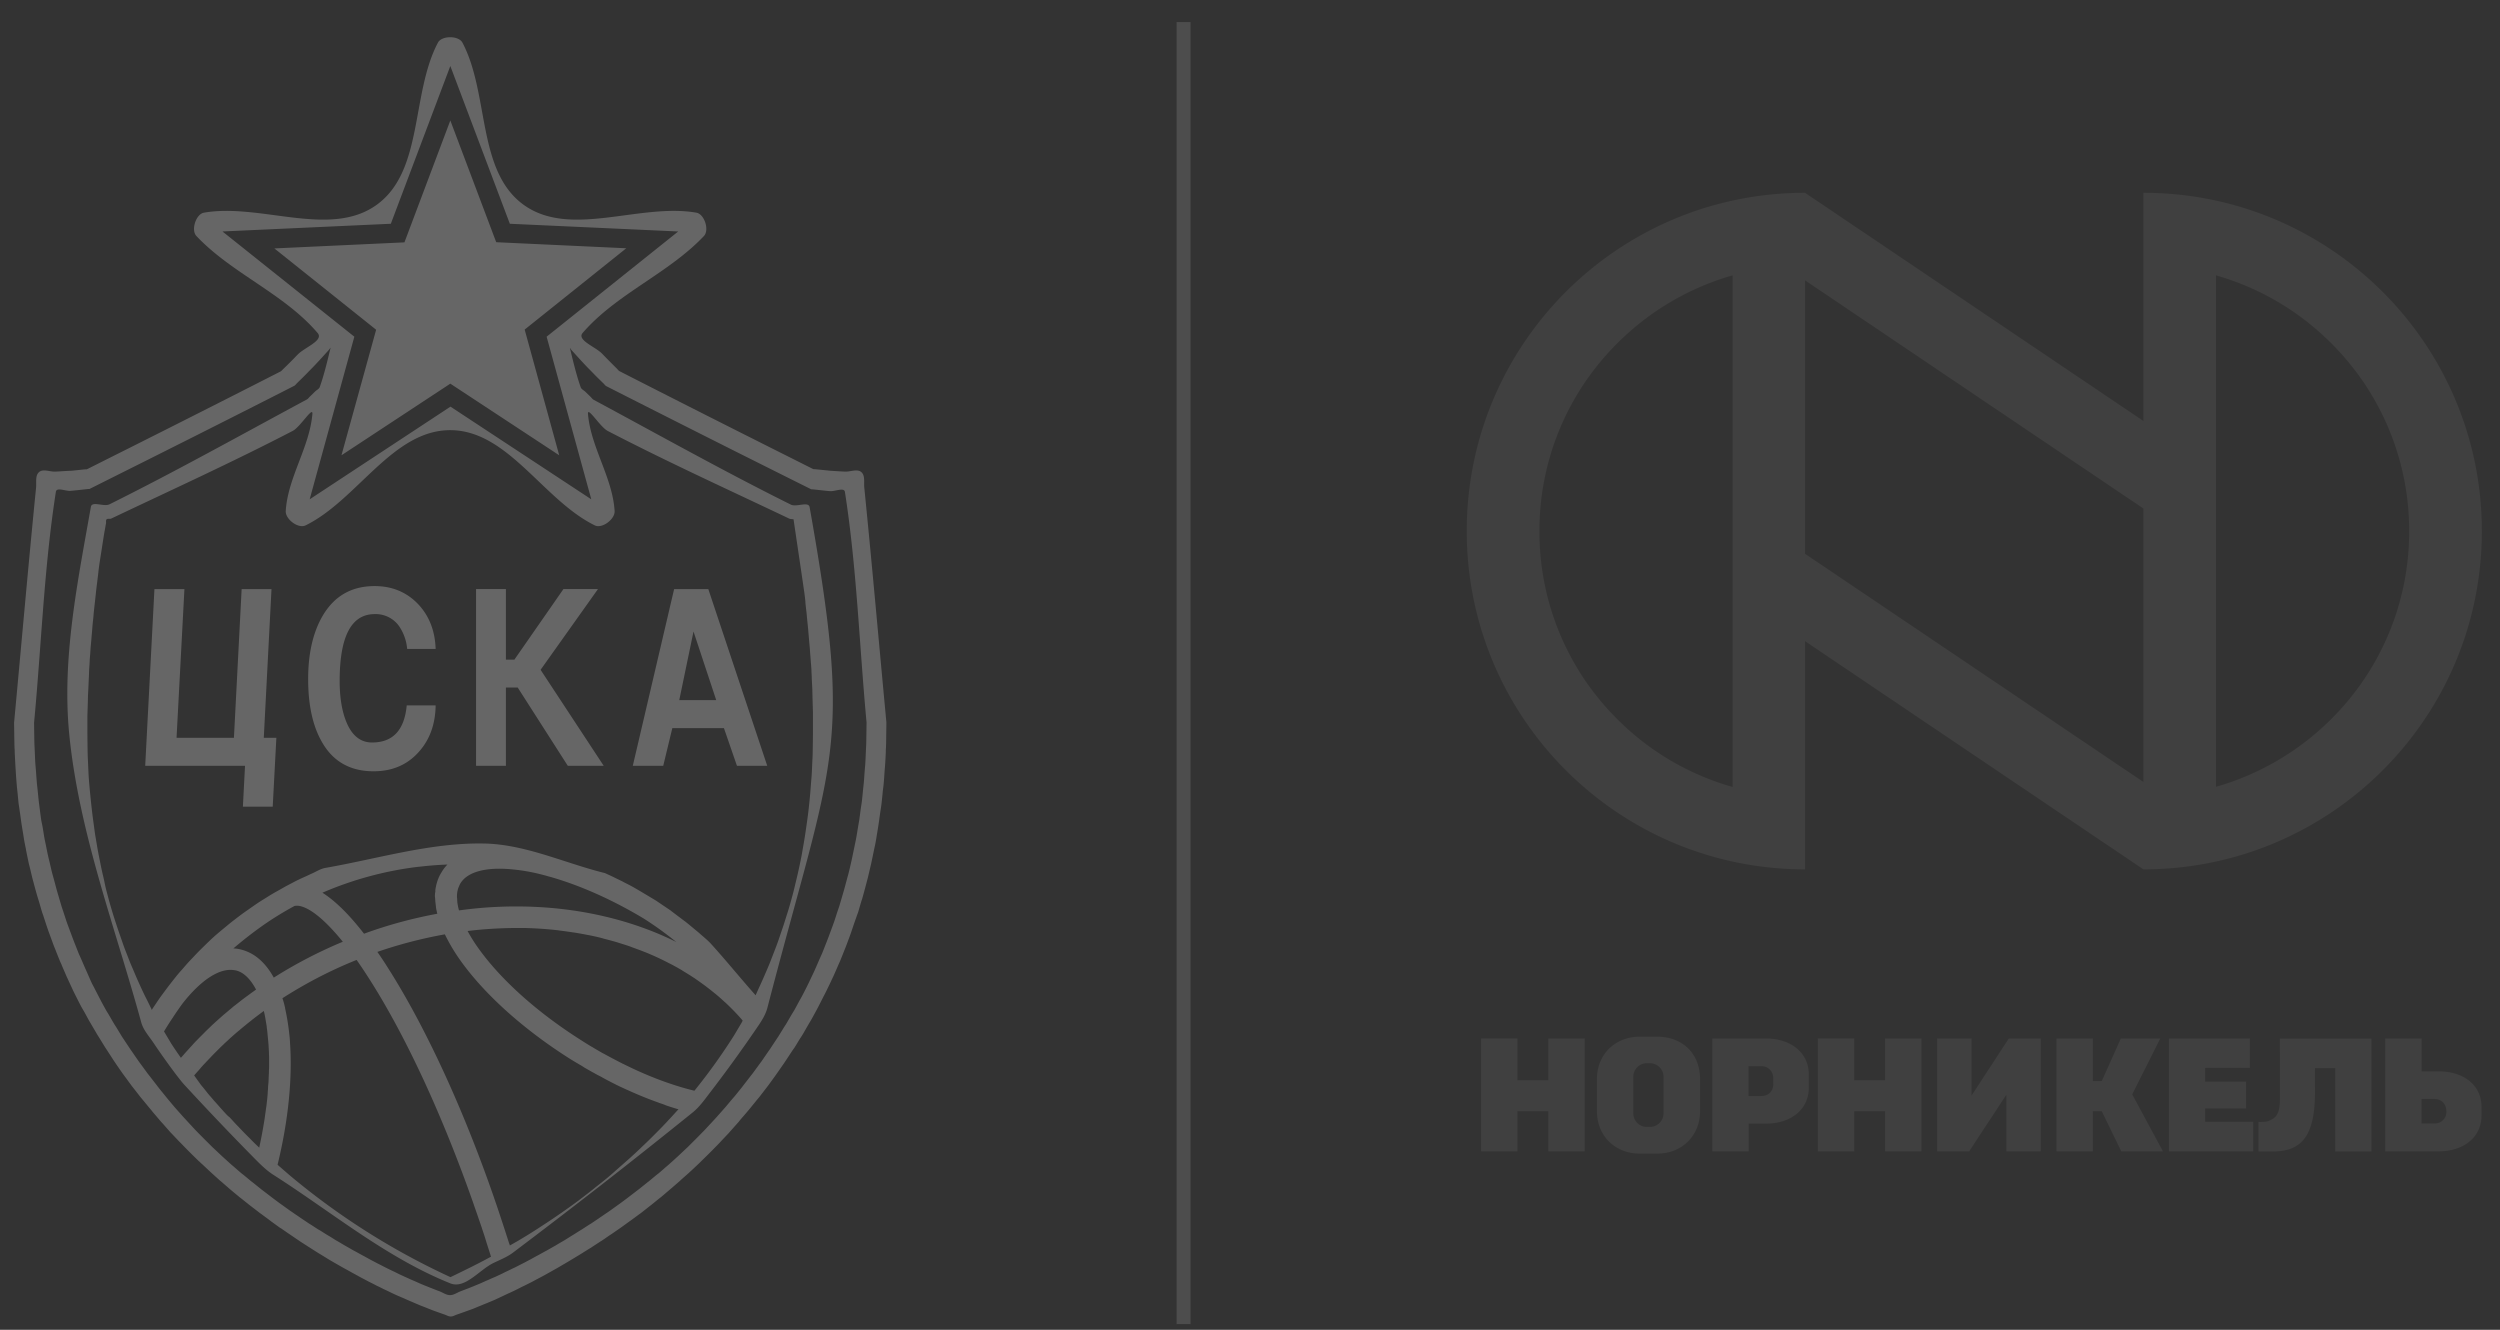 <svg xmlns="http://www.w3.org/2000/svg" width="94" height="50" viewBox="0 0 94 50"><rect x="0" y="0" width="94" height="50" fill="#333333" stroke="none"/><g><g opacity=".5"><g opacity=".5"><g opacity=".5"><path fill="#fff" d="M44.764.83h-.524v48.956h.524z"/></g></g><g opacity=".5"><g opacity=".5"><g opacity=".5"><path fill="#fff" d="M58.218 39.048h1.366v4.242h-1.366V41.78h-1.162v1.509H55.69v-4.242h1.366v1.572h1.162zm12.661 0h1.367v4.242h-1.367V41.78h-1.16v1.509h-1.367v-4.242h1.366v1.572h1.161zm20.826 1.236c.883 0 1.606.484 1.6 1.355v.296c0 .865-.723 1.355-1.605 1.355h-2.016v-4.242h1.367v1.236zm-.136 1.958a.43.43 0 0 0 .415-.455c0-.182-.09-.467-.472-.467h-.461v.922zm-8.654-.062h1.805v1.11h-3.166v-4.242h3.04v1.105h-1.68v.518h1.538v1.008h-1.537zm-2.744-1.03l1.155 2.14h-1.565l-.735-1.509h-.335v1.509h-1.367v-4.242h1.367v1.6h.336l.717-1.6h1.48zm-17.854-2.17c.882 0 1.605.575 1.605 1.605v1.185c0 .973-.723 1.605-1.605 1.605h-.666c-.883 0-1.606-.626-1.606-1.605v-1.185c0-.979.723-1.605 1.606-1.605zm.233 1.509a.514.514 0 0 0-.512-.513h-.12a.51.51 0 0 0-.506.513v1.372a.51.51 0 0 0 .506.512h.12a.514.514 0 0 0 .512-.512zm23.172-1.435h3.444v4.241h-1.36v-3.137h-.763c-.006.302 0 .638 0 .974-.018 1.497-.439 2.163-1.589 2.163h-.535v-1.11s.285.012.393-.04c.245-.113.415-.21.415-.854 0-.85 0-2.231-.005-2.237zm0 0zm-19.323-.006c.882 0 1.605.484 1.611 1.35v.495c0 .865-.723 1.355-1.605 1.355h-.655v1.042h-1.366v-4.242zm.273 1.714v-.228a.431.431 0 0 0-.415-.444h-.513v1.122h.461c.393 0 .473-.296.473-.45zm8.859-1.714h1.201v4.242H75.44v-2.13l-1.4 2.13h-1.202v-4.242h1.292v2.147z"/></g><g opacity=".5"><path fill="#fff" d="M80.593 7.25c7.02 0 12.724 5.693 12.724 12.719 0 7.025-5.699 12.718-12.724 12.718l-12.724-8.58v8.58c-7.02 0-12.719-5.693-12.719-12.718 0-7.026 5.693-12.719 12.719-12.719l12.724 8.58zm-15.446 3.103a9.993 9.993 0 0 0-4.338 2.556 9.917 9.917 0 0 0-2.926 7.065 9.917 9.917 0 0 0 2.926 7.066 9.926 9.926 0 0 0 4.338 2.55zm15.446 19.05V19.12l-12.724-8.58v10.283zm9.992-9.429a9.93 9.93 0 0 0-2.927-7.065 9.97 9.97 0 0 0-4.338-2.556v19.231a10.013 10.013 0 0 0 4.338-2.55 9.927 9.927 0 0 0 2.927-7.06z"/></g></g></g><g opacity=".5"><path fill="#fff" d="M32.498 18.342c.295 2.938.554 5.879.83 8.819v.022l-.01.769-.006.165-.006.085v.074c-.006.147-.014.293-.023.439-.004.07-.011.14-.017.21l-.006.08c-.01.154-.02.308-.034.461-.005.065-.015.13-.022.194-.004.03-.009.06-.012.091l-.011.125-.034.325a6.254 6.254 0 0 1-.023.17l-.017.109-.017.114-.046.33c-.024.17-.034.22-.062.393-.018.104-.033.209-.052.313-.018.104-.046.226-.068.33l-.074.359-.034.16-.04.17c-.027.114-.052.228-.08.341a51.495 51.495 0 0 1-.176.66l-.04.143-.029.086-.034.113c-.03.103-.059.206-.09.308-.016.048-.035.095-.052.142l-.023.069-.017.045a68.63 68.63 0 0 0-.125.364l-.046.137-.022.063-.012.034a71.88 71.88 0 0 1-.142.381c-.029.077-.082.208-.108.274-.042.104-.083.209-.126.313l-.05.114c-.013.026-.023.053-.035.08l-.17.387-.052.108-.068.148a39.264 39.264 0 0 1-.194.398c-.01.021-.023.042-.034.063-.067.13-.132.262-.2.393-.076.15-.22.412-.29.535-.035.061-.072.121-.108.182l-.193.336a2.858 2.858 0 0 1-.052.085c-.024.039-.05.076-.074.114-.063.102-.124.206-.188.308-.012.02-.026.038-.04.057l-.04.056-.244.37-.051.075-.029.045-.25.359-.052.074a3.01 3.01 0 0 1-.028.04l-.256.353a46.86 46.86 0 0 1-.347.45l-.075.09-.278.342c-.018.02-.034.042-.052.063l-.068.08-.24.278-.05.063c-.008.01-.015.02-.023.028l-.285.32c-.025.027-.048.057-.074.085l-.29.307-.08.086-.29.296c-.1.102-.323.318-.37.364l-.074.074-.302.285-.057.05-.017.018c-.1.09-.202.178-.302.267l-.074.069-.302.262-.375.319-.08.062-.296.24a99.565 99.565 0 0 1-.376.296c-.02.016-.04.03-.062.045l-.023.017-.285.21-.074.052-.29.21-.074.052-.296.205-.137.09c-.074.052-.147.104-.222.154-.024.017-.05.03-.074.046l-.279.182c-.029.019-.056.039-.085.057l-.04.023a29.59 29.59 0 0 0-.228.142c-.027.017-.053.035-.08.051-.227.14-.36.218-.597.36l-.33.193-.325.182-.142.08-.45.239c-.003.001-.004.004-.006.005l-.091.046-.194.097c-.043.021-.087.04-.13.062l-.143.074c-.087.043-.174.085-.262.126l-.102.045-.12.057-.023.011c-.104.05-.247.117-.341.16l-.12.051c-.045.02-.09.038-.136.057l-.069.029-.114.045-.08.034-.113.046c-.06.024-.117.05-.177.074-.062.024-.125.046-.187.068-.145.052-.288.104-.433.154-.077.026-.152.074-.234.074-.081 0-.156-.048-.233-.074-.145-.05-.289-.101-.433-.154-.067-.025-.287-.114-.358-.142l-.12-.046c-.027-.01-.053-.023-.08-.034l-.108-.046-.21-.09-.12-.052-.114-.051-.12-.051c-.035-.016-.072-.03-.108-.046l-.148-.068a9.91 9.91 0 0 1-.096-.046l-.165-.08-.109-.05-.148-.075-.12-.057-.13-.068-.08-.04-.08-.04-.182-.096-.12-.063-.187-.103-.125-.068c-.078-.043-.156-.088-.234-.13l-.085-.046c-.085-.048-.43-.244-.547-.314-.04-.023-.08-.049-.12-.074l-.261-.159-.074-.045-.268-.171-.08-.051c-.094-.061-.19-.121-.284-.183l-.074-.05-.228-.155a34.23 34.23 0 0 1-.142-.096l-.29-.2-.012-.005a1.671 1.671 0 0 1-.068-.046l-.29-.21-.075-.058-.284-.21c-.029-.021-.058-.041-.086-.063l-.273-.21-.097-.074-.307-.245c-.025-.02-.05-.037-.074-.057l-.308-.256a5.974 5.974 0 0 1-.074-.063l-.301-.262c-.025-.021-.05-.04-.074-.062-.038-.034-.278-.25-.382-.348l-.273-.256c-.01-.008-.02-.014-.029-.023-.021-.02-.04-.042-.062-.062-.005-.005-.012-.007-.017-.012-.011-.01-.277-.27-.37-.364-.1-.1-.198-.201-.296-.302l-.074-.074-.297-.313c-.01-.012-.023-.022-.034-.034l-.045-.051-.25-.285c-.035-.038-.07-.075-.103-.114l-.28-.33-.022-.029-.057-.068-.267-.324-.086-.103c-.088-.111-.174-.224-.262-.336-.001-.002-.004-.003-.005-.006l-.08-.102-.217-.296-.125-.17a33.427 33.427 0 0 1-.25-.36l-.029-.045c-.016-.025-.035-.049-.051-.074-.08-.123-.159-.247-.24-.37-.025-.04-.053-.08-.079-.12-.071-.113-.14-.227-.21-.341-.034-.055-.07-.11-.103-.165l-.21-.359-.04-.068c-.02-.033-.04-.064-.057-.097-.058-.104-.114-.21-.171-.313l-.08-.137c-.015-.026-.031-.052-.045-.08-.068-.13-.133-.261-.2-.392l-.08-.16-.153-.33-.029-.063-.034-.074-.045-.096-.177-.41-.022-.057c-.017-.038-.036-.076-.052-.114-.052-.127-.103-.254-.153-.382l-.04-.102c-.015-.038-.032-.076-.046-.114l-.148-.404-.034-.091c-.047-.13-.115-.338-.148-.439-.02-.058-.037-.117-.057-.176-.015-.044-.032-.087-.046-.131-.04-.129-.075-.258-.113-.387a14.602 14.602 0 0 0-.035-.114l-.045-.148c-.06-.21-.086-.311-.137-.501l-.04-.148c-.027-.112-.052-.224-.08-.336a5.484 5.484 0 0 0-.022-.091l-.023-.085a33.144 33.144 0 0 1-.108-.524l-.011-.069-.017-.08-.035-.176c-.02-.117-.037-.235-.057-.353-.023-.144-.035-.206-.057-.353l-.05-.364-.012-.074-.012-.091c-.008-.063-.02-.125-.028-.188-.013-.114-.023-.228-.034-.342-.015-.148-.028-.252-.04-.398-.01-.124-.02-.247-.028-.37l-.012-.194-.011-.182-.023-.45v-.068c-.001-.029-.004-.057-.006-.085a6.021 6.021 0 0 1-.005-.166c-.005-.261-.008-.523-.012-.785v-.006c.275-2.943.532-5.888.826-8.83.02-.2-.04-.462.114-.592.153-.13.402-.009.603-.017.17-.007.338-.02.507-.029.04-.002.08-.002.12-.005.168-.016.337-.035.506-.052.023-.002.048.005.068-.005 2.428-1.217 4.853-2.437 7.27-3.672.044-.023.074-.064.109-.097.068-.065.22-.213.301-.296.07-.07.137-.14.205-.211l.029-.028c.253-.272.997-.533.757-.815-1.263-1.482-3.223-2.234-4.56-3.649-.211-.223-.018-.824.284-.877 2.138-.37 4.747.974 6.502-.301 1.755-1.276 1.281-4.173 2.295-6.092.143-.272.778-.272.922 0 1.013 1.919.539 4.816 2.294 6.092 1.755 1.275 4.364-.07 6.502.301.303.053.496.654.284.877-1.337 1.414-3.288 2.171-4.56 3.644-.234.271.49.524.735.785l.05.052.206.21.102.103c.065.064.129.13.194.193.033.033.06.076.102.097 2.42 1.238 4.847 2.46 7.276 3.678.02.01.046.003.069.006l.5.05c.042.005.084.01.126.012.17.01.341.022.512.029.201.008.45-.113.604.017.153.13.093.392.113.592zM13.323 12.66l-1.68 6.115 5.295-3.485 5.295 3.485-1.68-6.115 4.948-3.957-6.331-.29-2.238-5.932-2.237 5.932-6.331.29zM7.55 40.785c.08.096.16.193.239.296l.074.09c.063.069.12.137.182.211.034.04.069.074.103.114.057.063.114.131.176.2.04.04.074.085.114.125.063.068.12.136.194.188.04.045.08.085.12.13.062.069.13.143.198.211.04.04.08.086.12.125.08.086.165.171.25.257l.092.09c.108.115.222.223.335.33a18.068 18.068 0 0 0 .205-1.104l.035-.25.017-.125c.011-.069.022-.143.028-.217l.017-.148.017-.199c0-.057.006-.114.012-.165 0-.063.005-.12.011-.182a1.72 1.72 0 0 0 .011-.171c0-.057.006-.114.006-.17.006-.058.006-.12.006-.177.006-.057.006-.109.006-.16v-.182-.148c0-.063-.006-.12-.006-.182 0-.046-.006-.091-.006-.137-.006-.062-.006-.12-.011-.182-.006-.04-.006-.085-.012-.125l-.017-.182c-.005-.04-.005-.074-.011-.114a2.12 2.12 0 0 0-.023-.188.633.633 0 0 0-.011-.097 13.904 13.904 0 0 0-.034-.2 3.537 3.537 0 0 0-.068-.336c-.137.103-.268.2-.4.303-.04.028-.073.062-.113.09-.091.07-.177.143-.268.217-.05.04-.096.08-.142.12-.08.062-.154.13-.228.193l-.153.137c-.063.062-.131.12-.194.182-.051.051-.108.102-.16.154l-.17.17c-.057.057-.114.114-.165.171-.052.052-.103.108-.154.16-.057.062-.114.12-.17.182-.046.051-.086.102-.132.154-.057.062-.114.125-.17.193zm-.228-1.589c.057-.062.12-.12.177-.182l.17-.17c.069-.07.131-.132.2-.195.051-.05.102-.102.16-.153.073-.068.153-.137.227-.205l.148-.131c.091-.074.182-.154.273-.228l.114-.097c.12-.09.24-.188.359-.279.017-.01.028-.022.045-.034.143-.102.285-.21.433-.313-.205-.393-.461-.643-.74-.717-.051-.012-.103-.017-.154-.023-.535-.04-1.201.41-1.867 1.258-.114.154-.222.313-.33.473-.023.034-.04.068-.063.097-.103.153-.2.307-.296.466-.006.006-.006.012-.012.018l.274.46c.102.16.227.342.364.536 0-.006.006-.012.011-.017.057-.063.114-.131.171-.194l.16-.176.176-.194zm2.972-2.437a17.239 17.239 0 0 1 2.596-1.349c-.922-1.138-1.457-1.338-1.696-1.355-.046 0-.092 0-.126.012-.41.222-.808.466-1.19.734-.37.262-.728.54-1.076.837-.011.006-.017.017-.028.023h.011c.103.005.205.022.308.05.49.132.894.49 1.201 1.048zm6.058-3.057c0-.04.005-.074.005-.114.006-.011.006-.022.006-.04.006-.011.006-.022.006-.034v-.017-.023c0-.017.005-.028.005-.045.006-.023.006-.046.012-.068.006-.017.006-.035.011-.046v-.011l.017-.069.017-.057.017-.057c.006-.005.006-.01.006-.01v-.007l.017-.05a.205.205 0 0 0 .023-.052c.006-.017.017-.034.023-.051 0 0 .005-.006.005-.012 0-.005.006-.005.006-.011.006-.006.006-.017.012-.023.01-.017.017-.034.028-.051l.023-.04c.011-.011.017-.028.028-.045a1.48 1.48 0 0 1 .205-.262c-.313.011-.626.034-.934.068l-.159.017h-.011a13.033 13.033 0 0 0-3.598.974c.478.301 1.007.82 1.565 1.542.9-.33 1.828-.58 2.756-.751-.017-.074-.034-.142-.046-.21 0-.018-.005-.035-.005-.052l-.018-.154c0-.017-.005-.034-.005-.051-.006-.068-.006-.13-.017-.188zm-5.916 10.094l.433.376a26.948 26.948 0 0 0 6.069 3.849c.285-.137.564-.274.837-.41.12-.063.239-.12.353-.182.114-.057.222-.12.336-.177-.012-.023-.017-.046-.023-.068-.04-.131-.085-.262-.125-.393-.012-.034-.023-.074-.034-.108-.04-.131-.08-.262-.126-.393l-.05-.154-.12-.347c-.057-.171-.12-.342-.177-.513-1.156-3.302-2.54-6.296-3.9-8.431a19.1 19.1 0 0 0-.5-.752c-.986.393-1.92.883-2.79 1.44.034.098.062.194.085.297l.017.074v.005c0 .023.006.04.011.063.057.262.103.54.137.837v.006c.011.09.023.188.029.284 0 .029.005.052.005.08v.011c.097 1.344-.062 2.95-.467 4.606zm8.125 1.196c.04.12.08.233.12.347.158.473.312.94.46 1.406a.489.489 0 0 1 .029.086l.21-.12c.074-.04.148-.085.222-.13.223-.132.439-.268.65-.405.05-.034.096-.063.148-.097.176-.114.347-.228.512-.341.068-.046.13-.092.2-.137.198-.142.398-.279.586-.421a.804.804 0 0 0 .085-.063c.17-.13.336-.256.5-.387.052-.04.103-.085.155-.125.188-.148.37-.29.54-.439l.684-.603c.165-.148.319-.29.472-.439.04-.04.086-.08.126-.12.113-.107.222-.215.33-.324l.12-.12c.119-.119.233-.238.347-.358.017-.023.04-.04.056-.062.137-.143.262-.285.388-.422.005-.006.011-.006.011-.011h-.006c-.068-.017-.142-.04-.216-.063-.011-.006-.023-.006-.034-.011l-.21-.069-.04-.017a2.26 2.26 0 0 0-.211-.074c-.012-.005-.029-.011-.04-.017-.074-.028-.143-.05-.217-.08-.011-.005-.017-.005-.028-.01a14.012 14.012 0 0 1-.928-.388c-.034-.011-.063-.028-.091-.04l-.16-.074c-.04-.017-.08-.04-.12-.057-.05-.023-.096-.051-.147-.074l-.131-.068-.142-.074c-.046-.023-.091-.051-.137-.074-.046-.029-.091-.051-.137-.074-.05-.023-.096-.051-.148-.08-.04-.023-.085-.045-.125-.068-.051-.029-.108-.063-.16-.091l-.119-.068a1.824 1.824 0 0 0-.176-.109c-.034-.017-.063-.04-.097-.057-.097-.057-.188-.113-.28-.17-1.713-1.088-3.159-2.38-4.07-3.644a6.87 6.87 0 0 1-.615-1.025c-.86.154-1.713.376-2.539.66.137.194.273.4.404.61 1.395 2.192 2.807 5.243 3.969 8.59zm-1.372-11.204v.01c0 .024 0 .052.005.08v.04c0 .012.006.023.006.04v.006l.017.091c0 .012.006.023.006.04a13.625 13.625 0 0 1 .034.137 15.608 15.608 0 0 1 3.205-.114c1.805.125 3.513.575 4.97 1.304a13.067 13.067 0 0 0-1.224-.883c-1.184-.712-2.402-1.252-3.524-1.571l-.028-.006c-.097-.028-.194-.057-.29-.08l-.069-.017a6.951 6.951 0 0 0-1.167-.188c-.911-.068-1.554.12-1.81.524-.023.034-.04.074-.057.114l-.018.04c-.01.028-.022.057-.028.085a.165.165 0 0 0-.011.052c-.012.028-.012.062-.017.09 0 .018-.006.035-.006.052 0 .045-.006.09.006.154zm6.234 6.21c.931.468 1.851.811 2.687 1.014a22.171 22.171 0 0 0 1.486-2.072l.284-.478c.029-.057.046-.086.046-.086-.097-.12-.205-.233-.313-.347l-.017-.017a8.634 8.634 0 0 0-.325-.319c-.011-.006-.023-.017-.034-.028-.108-.103-.222-.2-.336-.296l-.045-.035c-.109-.09-.228-.182-.348-.273a14.723 14.723 0 0 0-.416-.296c-.016-.006-.028-.017-.045-.028-.13-.086-.262-.165-.393-.245-.011-.012-.022-.017-.034-.023a9.919 9.919 0 0 0-.421-.233c-.006 0-.011-.006-.017-.006-.302-.16-.61-.302-.934-.433-.006 0-.011-.005-.017-.005-.154-.063-.313-.12-.472-.177-.012-.006-.023-.011-.04-.017-.154-.057-.313-.102-.473-.154l-.051-.017c-.16-.045-.319-.09-.484-.13l-.057-.018c-.165-.045-.33-.08-.495-.114-.023-.005-.04-.005-.063-.011a13.545 13.545 0 0 0-.507-.091c-.017 0-.034-.006-.05-.006a15.405 15.405 0 0 0-.536-.074c-.011-.006-.023-.006-.034-.006a14.167 14.167 0 0 0-1.258-.085h-.353c-.587.006-1.179.04-1.777.114.12.222.262.45.427.677.854 1.185 2.22 2.403 3.849 3.433.125.08.25.16.376.234.017.011.034.017.05.028.115.069.229.137.343.2 0 .005.005.005.005.005.017.006.029.017.046.023.239.13.484.262.723.381.005.006.011.012.023.012zm-.012-.005a11.73 11.73 0 0 0 0 0zm4.999-2.573c.008.01.012-.023.017-.034.046-.1.09-.202.137-.302l.113-.25c.033-.073.21-.483.245-.57.042-.102.08-.205.12-.307.078-.202.15-.382.222-.587.035-.1.068-.2.102-.301.034-.101.07-.201.103-.302.035-.108.068-.217.102-.325.03-.096.063-.193.091-.29.052-.176.135-.472.183-.666l.142-.592c.04-.17.115-.526.142-.666.019-.095.035-.19.051-.285.052-.296.073-.415.114-.695.022-.148.077-.53.097-.7.024-.198.056-.507.074-.717l.034-.439c.008-.096.017-.193.023-.29.01-.165.015-.33.023-.495.004-.084.01-.167.011-.25.006-.255.008-.51.011-.764v-.045-.217-.352-.166-.034l-.005-.148v-.034l-.006-.16v-.04l-.006-.17v-.046L30.545 26v-.045a21.495 21.495 0 0 0-.012-.245l-.011-.205v-.051l-.011-.217v-.05l-.017-.229c-.002-.02-.005-.041-.006-.062l-.017-.234-.006-.057c-.006-.083-.01-.167-.017-.25-.001-.02-.004-.038-.006-.057l-.023-.262-.005-.057-.023-.273a4.111 4.111 0 0 0-.006-.063c-.01-.112-.023-.224-.034-.336l-.028-.296-.006-.045c-.012-.105-.024-.209-.034-.313v-.034c-.012-.113-.024-.225-.04-.336-.132-.916-.27-1.83-.404-2.744 0-.004.003-.011 0-.012-.054-.013-.115-.004-.165-.028-2.282-1.086-4.584-2.132-6.826-3.297-.288-.15-.769-.955-.74-.632.108 1.255.924 2.387 1.001 3.644.02.306-.47.676-.745.54-1.948-.957-3.267-3.58-5.437-3.58-2.17 0-3.49 2.623-5.437 3.58-.276.136-.765-.234-.746-.54.077-1.257.893-2.389 1.002-3.644.028-.323-.452.483-.74.632-2.243 1.165-4.544 2.212-6.826 3.297-.053.024-.128-.01-.171.028-.036.032-.015.095-.023.142l-.046.262c-.007.04-.016.08-.022.12-.055.34-.106.68-.16 1.019l-.011.068c-.012.084-.024.167-.034.25-.007.05-.012.1-.017.149l-.029.239-.017.142c-.01.076-.02.152-.028.228-.007.051-.012.102-.017.154l-.023.21-.017.16c-.006.051-.034.297-.04.364l-.017.194-.017.16a12.7 12.7 0 0 0-.017.187c-.005.051-.007.102-.012.154l-.017.182-.011.148-.017.176a7.976 7.976 0 0 0-.012.143l-.011.176c-.003.046-.008.091-.012.137-.004.055-.008.11-.01.165l-.007.13-.011.16c-.004.068-.009.21-.011.274l-.006.12-.006.141-.005.114-.006.131-.012.234-.005.216-.006.2-.006.187-.005.165v.661c.003.262.005.523.011.785.002.088.008.175.011.262.008.167.014.334.023.501.013.224.042.533.063.746.018.188.058.56.08.734.013.114.03.228.045.342l.051.376c.018.114.038.228.057.341.02.12.04.24.063.359.021.116.045.232.068.347.023.112.044.225.069.336.025.116.053.232.08.348.023.106.042.213.068.318.027.117.06.232.09.348a16.552 16.552 0 0 0 .28.939c.077.239.13.39.21.62.04.114.078.229.12.342.032.088.068.175.102.262.044.112.086.225.131.336.035.084.073.167.108.25.048.112.094.225.143.336l.108.24c.05.11.101.22.154.33.036.076.076.151.114.227l.159.325c.004.01.001.031.011.028.016-.004.02-.026.029-.04.226-.331.223-.34.398-.574.118-.16.236-.318.359-.473.068-.086.135-.172.205-.256.052-.062.106-.122.16-.182.068-.078.135-.157.204-.234.056-.062.114-.121.171-.182.068-.072.136-.145.205-.216.095-.098.3-.298.393-.387.062-.06.124-.12.188-.177.162-.146.256-.222.421-.359.076-.062.151-.126.228-.187.093-.075.349-.27.438-.336.07-.051.14-.1.21-.148.114-.08.335-.235.456-.314.085-.054.171-.106.256-.159.07-.044.14-.089.211-.13.09-.054.182-.103.273-.155l.211-.12c.096-.052.193-.102.29-.153.067-.035.132-.07.2-.102.11-.054.224-.103.335-.154.058-.026.114-.055.171-.08.172-.074.334-.184.518-.216 1.98-.346 3.951-.953 5.961-.917 1.551.028 3.016.73 4.52 1.105.048.012.092.036.137.057.065.029.13.06.194.09l.353.172c.017.008.034.019.051.028.123.065.25.125.37.194.268.153.532.314.797.472.027.016.054.034.08.051l.507.342c.017.012.034.027.05.04l.468.353c.02.015.042.029.062.045.153.124.304.25.456.376l.04.034c.152.138.317.264.455.416.572.63 1.107 1.294 1.674 1.93zm4.173-10.254c-.271-2.89-.366-5.802-.814-8.67-.028-.18-.365-.018-.547-.029a3.142 3.142 0 0 1-.136-.011c-.177-.018-.353-.039-.53-.057-.02-.002-.044.003-.063-.006a1098.285 1098.285 0 0 1-7.691-3.871c-.047-.024-.076-.072-.114-.108a31.83 31.83 0 0 1-.205-.2c-.113-.111-.201-.205-.319-.324-.03-.03-.061-.06-.09-.091l-.24-.256-.057-.063-.284-.313c-.022-.024-.07-.106-.063-.074.12.493.236.99.404 1.469.026.074.114.11.171.165l.2.193c.039.039.07.088.119.114 2.464 1.326 4.907 2.694 7.412 3.94.213.106.665-.137.706.097 1.634 9.198.9 9.248-1.588 18.821-.086.332-.303.617-.495.9a52.2 52.2 0 0 1-1.697 2.334c-.188.247-.374.505-.615.7a253.48 253.48 0 0 1-6.758 5.272c-.223.169-.489.27-.74.393-.535.262-1.064.985-1.617.763-2.415-.97-4.46-2.683-6.655-4.082-.259-.165-.479-.385-.695-.603-.9-.912-1.784-1.841-2.653-2.784-.272-.297-.952-1.261-1.133-1.538-.17-.261-.401-.501-.484-.802-.985-3.598-2.346-7.145-2.71-10.857-.277-2.843.32-5.716.815-8.529.04-.232.489.008.7-.097 2.507-1.246 4.952-2.613 7.418-3.94.049-.025.08-.075.12-.113l.199-.194c.057-.055.145-.09.17-.165.17-.479.284-.975.405-1.469.008-.031-.041.05-.063.074l-.284.314c-.02.02-.038.041-.057.062-.08.086-.159.172-.24.256-.029.031-.06.06-.09.091-.115.117-.207.215-.32.325a31.83 31.83 0 0 1-.204.2c-.038.036-.067.084-.114.107-2.555 1.304-5.12 2.588-7.686 3.872-.019.01-.042.003-.063.005-.178.02-.356.04-.535.057a3.8 3.8 0 0 1-.13.012c-.18.012-.514-.145-.542.034-.448 2.872-.546 5.788-.82 8.682v.011c.004.255.006.509.012.763.002.082.008.163.011.245.008.167.013.334.023.501.006.091.016.182.023.273.012.152.021.304.034.456.008.091.02.182.029.273.015.146.029.293.045.439.01.089.023.178.034.267.019.142.035.285.057.427.014.088.036.174.052.262.024.138.043.277.068.416.015.083.034.167.051.25.028.139.055.278.085.416.018.08.039.16.057.239.033.136.063.274.097.41.02.076.042.151.063.227l.108.405c.029.104.178.605.182.62.021.069.046.137.068.205.044.133.086.266.131.399.022.063.046.125.069.188l.148.398c.044.118.22.562.227.58.023.057.05.11.074.166.058.13.114.262.171.393l.074.165c.057.129.112.259.171.387.024.052.053.102.08.154l.193.375c.1.193.156.3.28.519.024.044.053.087.079.13.073.124.143.248.216.37.026.043.054.084.08.126.071.115.14.232.21.347l.08.12.234.353.08.114c.08.115.158.232.239.347.025.036.053.072.08.108l.25.342.08.102.256.33c.025.032.048.065.074.097.086.109.174.216.262.325.13.16.16.195.341.41l.074.085.274.307.074.08.279.302.074.08c.198.204.217.222.358.364l.285.284c.024.024.05.046.074.069l.29.273.069.063c.098.089.196.179.296.267.024.022.05.042.074.063.099.085.196.172.296.256.023.02.05.037.074.057.099.08.196.164.296.245.024.02.05.037.074.057l.29.233c.024.02.05.038.074.057l.29.222.074.057.29.216.075.052.284.205.074.05c.095.066.19.13.285.194l.074.052.28.188.073.045c.092.058.182.119.273.177.026.016.054.029.08.045.088.054.174.111.262.165l.08.046c.086.052.17.107.256.16l.08.045.25.148.08.045.239.137c.028.016.057.03.085.045l.228.126.085.045.217.12.085.045.205.108.091.046c.094.048.185.096.28.142.058.03.117.058.176.086l.096.045.16.08c.032.016.064.03.097.045l.148.069.102.045c.042.02.083.039.125.057l.109.046.216.097c.173.074.222.091.393.16l.17.067c.055.022.11.043.166.063.134.05.26.148.404.148.143 0 .27-.098.404-.148l.165-.063c.161-.061.198-.076.359-.142l.205-.085.216-.097c.036-.016.073-.03.108-.046l.126-.057.108-.045.245-.114.159-.08.097-.045.176-.086.097-.045.188-.097.091-.046c.069-.035.137-.072.205-.108l.085-.045.217-.12.085-.045.228-.126.085-.045.24-.137.08-.045c.083-.05.166-.1.25-.148l.08-.046c.085-.052.17-.106.255-.16l.074-.045.262-.165.074-.045c.092-.059.182-.119.274-.177.024-.016.05-.03.074-.045l.279-.188.074-.052.284-.193.074-.051.285-.205.074-.052c.097-.071.194-.144.29-.216l.074-.057.29-.222.075-.057.29-.233c.024-.02.05-.038.074-.057.1-.081.197-.164.296-.245.024-.02.05-.037.074-.057.1-.084.197-.171.296-.256.025-.021.05-.041.074-.063.1-.088.198-.178.296-.267l.069-.063.29-.273c.024-.023.05-.045.074-.069.096-.094.19-.19.285-.284.14-.142.16-.16.358-.365.026-.026.05-.053.074-.08l.28-.301c.024-.027.05-.053.073-.08a57.679 57.679 0 0 0 .348-.393c.09-.106.177-.213.267-.318l.08-.091.262-.325.074-.097.256-.33.08-.102.25-.342.08-.108.239-.347c.026-.039.054-.076.08-.114l.233-.353.08-.12c.075-.119.147-.24.222-.359.026-.042.054-.082.08-.125.073-.123.143-.247.216-.37.026-.044.055-.086.08-.13.07-.125.136-.252.205-.377l.08-.142c.065-.125.13-.25.193-.376l.074-.153.182-.382c.055-.118.232-.53.245-.558l.074-.165c.004-.01.185-.466.228-.58l.148-.4.068-.187c.045-.132.087-.266.13-.399.023-.068.048-.136.07-.205.003-.011.153-.517.181-.62l.109-.404c.02-.076.043-.152.062-.228a20.4 20.4 0 0 0 .097-.41c.034-.15.116-.554.137-.655.017-.083.036-.166.05-.25.026-.138.046-.277.07-.416.014-.087.032-.174.045-.262.02-.142.037-.284.057-.427.012-.089.029-.178.04-.267.017-.146.03-.292.045-.439l.029-.273c.013-.152.022-.304.034-.455.007-.091.017-.182.022-.274.01-.166.016-.334.023-.5.004-.082.01-.164.011-.245.006-.255.008-.509.012-.763v-.012zm-18.44-14.768l-3.826-3.057 4.89-.228 1.725-4.583 1.725 4.577 4.89.228-3.82 3.057 1.299 4.726-4.094-2.693-4.093 2.693zM9.918 27.741h.473l-.137 2.59H9.133l.08-1.536H5.46l.347-6.644h1.127l-.296 5.59h2.158l.29-5.59h1.122zm10.408-2.556l2.374 3.61h-1.35l-1.884-2.944h-.444v2.944H17.9V22.15h1.122v2.653h.319l1.844-2.653h1.298zm-7.555.421c0 .575.074 1.065.222 1.464.21.563.54.848.996.848.786 0 1.218-.467 1.304-1.395h1.087c-.011.712-.222 1.292-.638 1.754-.432.483-.996.723-1.696.723-.888 0-1.543-.376-1.959-1.133-.336-.598-.5-1.378-.5-2.34 0-.94.176-1.72.523-2.334.438-.77 1.093-1.156 1.976-1.156.66 0 1.207.228 1.64.683.415.444.631 1.002.654 1.68h-1.07a1.81 1.81 0 0 0-.262-.792 1.078 1.078 0 0 0-.957-.518c-.882 0-1.32.837-1.32 2.516zm16.077 3.189H27.71l-.49-1.418h-1.941l-.342 1.418h-1.144l1.554-6.644h1.286zm-1.918-2.471l-.854-2.58-.536 2.58z"/></g></g></g></svg>